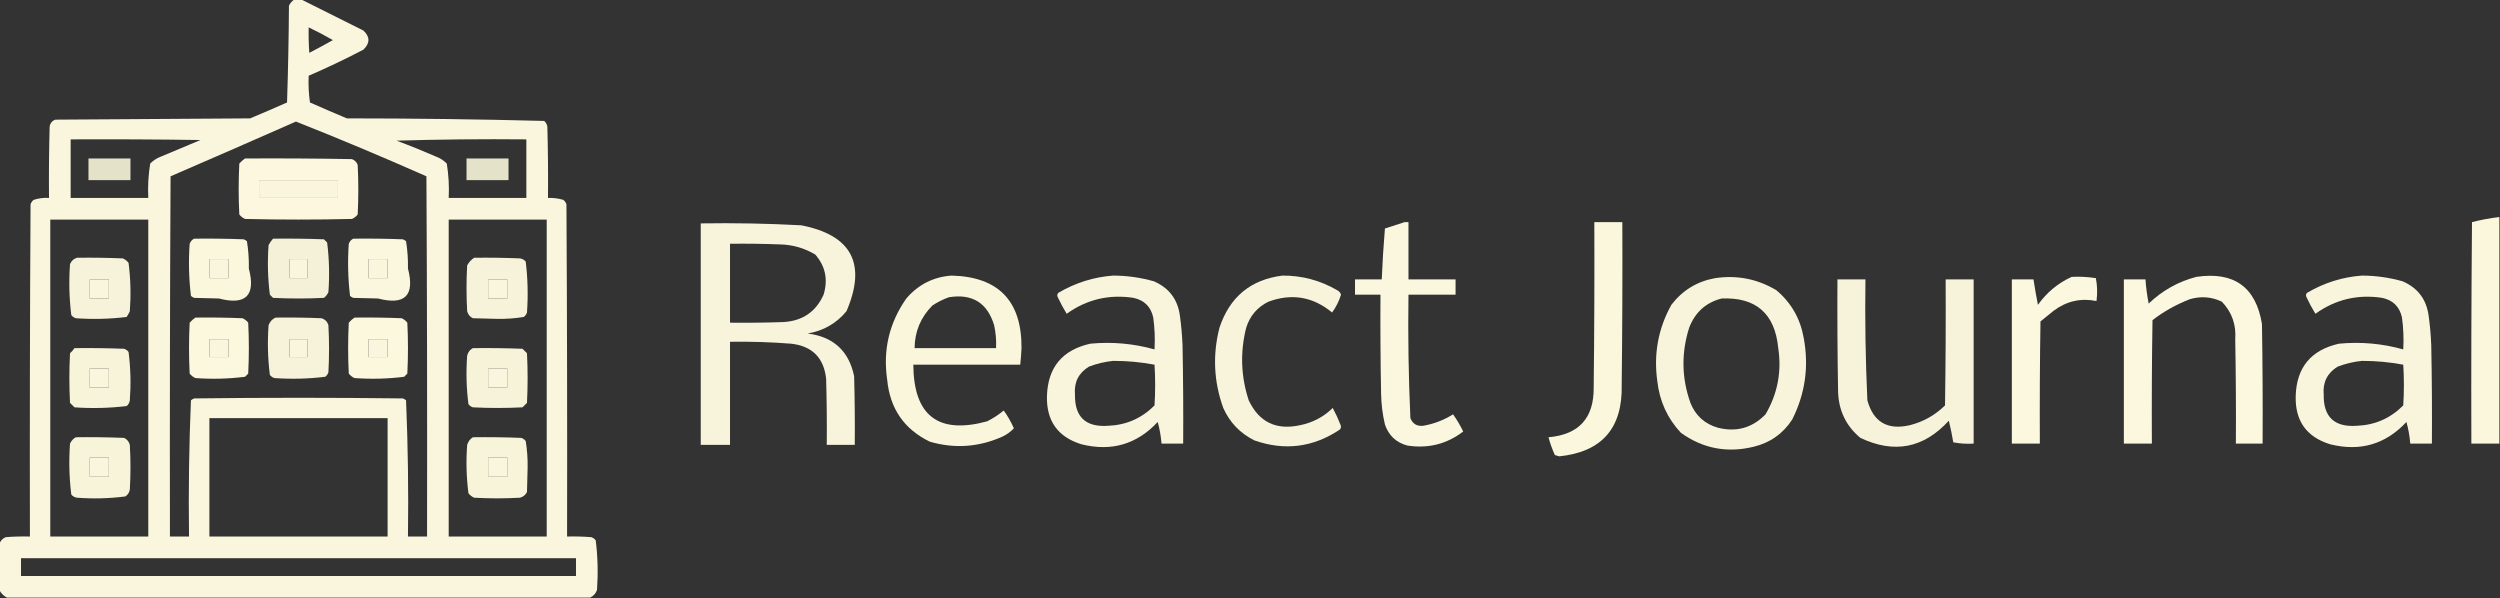 <?xml version="1.0" encoding="UTF-8"?>
<!DOCTYPE svg PUBLIC "-//W3C//DTD SVG 1.1//EN" "http://www.w3.org/Graphics/SVG/1.1/DTD/svg11.dtd">
<svg xmlns="http://www.w3.org/2000/svg" version="1.1" width="1964px" height="470px" style="shape-rendering:geometricPrecision; text-rendering:geometricPrecision; image-rendering:optimizeQuality; fill-rule:evenodd; clip-rule:evenodd" xmlns:xlink="http://www.w3.org/1999/xlink">
<rect width="100%" height="100%" fill="#333333" stroke="none"/>
<g><path style="opacity:0.979" fill="#fefae0" d="M 231.5,-0.5 C 233.167,-0.5 234.833,-0.5 236.5,-0.5C 252.741,7.621 269.075,15.787 285.5,24C 290.756,28.924 290.756,33.924 285.5,39C 271.377,46.396 257.043,53.229 242.5,59.5C 242.17,66.532 242.503,73.532 243.5,80.5C 253.126,84.764 262.792,88.931 272.5,93C 324.25,93.009 375.916,93.675 427.5,95C 428.893,96.171 429.727,97.671 430,99.5C 430.5,118.164 430.667,136.83 430.5,155.5C 434.582,155.344 438.582,155.844 442.5,157C 443.701,157.903 444.535,159.069 445,160.5C 445.5,247.499 445.667,334.499 445.5,421.5C 451.842,421.334 458.175,421.5 464.5,422C 465.931,422.465 467.097,423.299 468,424.5C 469.609,437.43 469.942,450.43 469,463.5C 467.979,466.35 466.146,468.35 463.5,469.5C 310.833,469.5 158.167,469.5 5.5,469.5C 2.833,468.167 0.833,466.167 -0.5,463.5C -0.5,451.5 -0.5,439.5 -0.5,427.5C 0.22,424.94 1.887,423.107 4.5,422C 10.825,421.5 17.158,421.334 23.5,421.5C 23.333,334.499 23.5,247.499 24,160.5C 24.465,159.069 25.299,157.903 26.5,157C 30.395,155.734 34.395,155.234 38.5,155.5C 38.333,136.83 38.5,118.164 39,99.5C 39.398,96.768 40.898,94.935 43.5,94C 94.5,93.667 145.5,93.333 196.5,93C 206.208,88.931 215.874,84.764 225.5,80.5C 226.333,55.173 226.833,29.84 227,4.5C 228.025,2.313 229.525,0.646 231.5,-0.5 Z M 242.5,21.5 C 248.964,24.566 255.298,27.899 261.5,31.5C 255.413,34.961 249.246,38.294 243,41.5C 242.5,34.842 242.334,28.175 242.5,21.5 Z M 232.5,95.5 C 266.915,109.141 301.081,123.475 335,138.5C 335.5,232.833 335.667,327.166 335.5,421.5C 330.5,421.5 325.5,421.5 320.5,421.5C 320.987,385.747 320.487,350.08 319,314.5C 318.25,313.874 317.416,313.374 316.5,313C 261.833,312.333 207.167,312.333 152.5,313C 151.584,313.374 150.75,313.874 150,314.5C 148.513,350.08 148.013,385.747 148.5,421.5C 143.5,421.5 138.5,421.5 133.5,421.5C 133.333,327.166 133.5,232.833 134,138.5C 166.966,124.262 199.8,109.929 232.5,95.5 Z M 55.5,109.5 C 89.502,109.333 123.502,109.5 157.5,110C 147.167,114.333 136.833,118.667 126.5,123C 123.241,124.211 120.408,126.044 118,128.5C 116.557,137.392 116.057,146.392 116.5,155.5C 96.167,155.5 75.833,155.5 55.5,155.5C 55.5,140.167 55.5,124.833 55.5,109.5 Z M 311.5,110.5 C 345.329,109.502 379.329,109.168 413.5,109.5C 413.5,124.833 413.5,140.167 413.5,155.5C 393.167,155.5 372.833,155.5 352.5,155.5C 352.943,146.392 352.443,137.392 351,128.5C 348.592,126.044 345.759,124.211 342.5,123C 332.251,118.53 321.917,114.364 311.5,110.5 Z M 203.5,141.5 C 224.167,141.5 244.833,141.5 265.5,141.5C 265.5,146.167 265.5,150.833 265.5,155.5C 244.833,155.5 224.167,155.5 203.5,155.5C 203.5,150.833 203.5,146.167 203.5,141.5 Z M 39.5,172.5 C 65.167,172.5 90.833,172.5 116.5,172.5C 116.5,255.5 116.5,338.5 116.5,421.5C 90.833,421.5 65.167,421.5 39.5,421.5C 39.5,338.5 39.5,255.5 39.5,172.5 Z M 352.5,172.5 C 378.167,172.5 403.833,172.5 429.5,172.5C 429.5,255.5 429.5,338.5 429.5,421.5C 403.833,421.5 378.167,421.5 352.5,421.5C 352.5,338.5 352.5,255.5 352.5,172.5 Z M 164.5,203.5 C 169.5,203.5 174.5,203.5 179.5,203.5C 179.5,208.5 179.5,213.5 179.5,218.5C 174.5,218.5 169.5,218.5 164.5,218.5C 164.5,213.5 164.5,208.5 164.5,203.5 Z M 227.5,203.5 C 232.167,203.5 236.833,203.5 241.5,203.5C 241.5,208.5 241.5,213.5 241.5,218.5C 236.833,218.5 232.167,218.5 227.5,218.5C 227.5,213.5 227.5,208.5 227.5,203.5 Z M 289.5,203.5 C 294.5,203.5 299.5,203.5 304.5,203.5C 304.5,208.5 304.5,213.5 304.5,218.5C 299.5,218.5 294.5,218.5 289.5,218.5C 289.5,213.5 289.5,208.5 289.5,203.5 Z M 70.5,219.5 C 75.5,219.5 80.5,219.5 85.5,219.5C 85.5,224.5 85.5,229.5 85.5,234.5C 80.5,234.5 75.5,234.5 70.5,234.5C 70.5,229.5 70.5,224.5 70.5,219.5 Z M 383.5,219.5 C 388.5,219.5 393.5,219.5 398.5,219.5C 398.5,224.5 398.5,229.5 398.5,234.5C 393.5,234.5 388.5,234.5 383.5,234.5C 383.5,229.5 383.5,224.5 383.5,219.5 Z M 164.5,266.5 C 169.5,266.5 174.5,266.5 179.5,266.5C 179.5,271.167 179.5,275.833 179.5,280.5C 174.5,280.5 169.5,280.5 164.5,280.5C 164.5,275.833 164.5,271.167 164.5,266.5 Z M 227.5,266.5 C 232.167,266.5 236.833,266.5 241.5,266.5C 241.5,271.167 241.5,275.833 241.5,280.5C 236.833,280.5 232.167,280.5 227.5,280.5C 227.5,275.833 227.5,271.167 227.5,266.5 Z M 289.5,266.5 C 294.5,266.5 299.5,266.5 304.5,266.5C 304.5,271.167 304.5,275.833 304.5,280.5C 299.5,280.5 294.5,280.5 289.5,280.5C 289.5,275.833 289.5,271.167 289.5,266.5 Z M 70.5,289.5 C 75.5,289.5 80.5,289.5 85.5,289.5C 85.5,294.5 85.5,299.5 85.5,304.5C 80.5,304.5 75.5,304.5 70.5,304.5C 70.5,299.5 70.5,294.5 70.5,289.5 Z M 383.5,289.5 C 388.5,289.5 393.5,289.5 398.5,289.5C 398.5,294.5 398.5,299.5 398.5,304.5C 393.5,304.5 388.5,304.5 383.5,304.5C 383.5,299.5 383.5,294.5 383.5,289.5 Z M 164.5,328.5 C 211.167,328.5 257.833,328.5 304.5,328.5C 304.5,359.5 304.5,390.5 304.5,421.5C 257.833,421.5 211.167,421.5 164.5,421.5C 164.5,390.5 164.5,359.5 164.5,328.5 Z M 70.5,359.5 C 75.5,359.5 80.5,359.5 85.5,359.5C 85.5,364.5 85.5,369.5 85.5,374.5C 80.5,374.5 75.5,374.5 70.5,374.5C 70.5,369.5 70.5,364.5 70.5,359.5 Z M 383.5,359.5 C 388.5,359.5 393.5,359.5 398.5,359.5C 398.5,364.5 398.5,369.5 398.5,374.5C 393.5,374.5 388.5,374.5 383.5,374.5C 383.5,369.5 383.5,364.5 383.5,359.5 Z M 16.5,438.5 C 161.833,438.5 307.167,438.5 452.5,438.5C 452.5,443.167 452.5,447.833 452.5,452.5C 307.167,452.5 161.833,452.5 16.5,452.5C 16.5,447.833 16.5,443.167 16.5,438.5 Z"/></g>
<g><path style="opacity:0.877" fill="#fefadf" d="M 69.5,124.5 C 80.5,124.5 91.5,124.5 102.5,124.5C 102.5,130.167 102.5,135.833 102.5,141.5C 91.5,141.5 80.5,141.5 69.5,141.5C 69.5,135.833 69.5,130.167 69.5,124.5 Z"/></g>
<g><path style="opacity:0.991" fill="#fef9e0" d="M 192.5,124.5 C 220.502,124.333 248.502,124.5 276.5,125C 278.667,125.833 280.167,127.333 281,129.5C 281.667,142.5 281.667,155.5 281,168.5C 279.786,170.049 278.286,171.215 276.5,172C 248.5,172.667 220.5,172.667 192.5,172C 190.714,171.215 189.214,170.049 188,168.5C 187.333,155.167 187.333,141.833 188,128.5C 189.397,126.93 190.897,125.596 192.5,124.5 Z M 203.5,141.5 C 203.5,146.167 203.5,150.833 203.5,155.5C 224.167,155.5 244.833,155.5 265.5,155.5C 265.5,150.833 265.5,146.167 265.5,141.5C 244.833,141.5 224.167,141.5 203.5,141.5 Z"/></g>
<g><path style="opacity:0.877" fill="#fefadf" d="M 366.5,124.5 C 377.5,124.5 388.5,124.5 399.5,124.5C 399.5,130.167 399.5,135.833 399.5,141.5C 388.5,141.5 377.5,141.5 366.5,141.5C 366.5,135.833 366.5,130.167 366.5,124.5 Z"/></g>
<g><path style="opacity:0.982" fill="#fefae0" d="M 1963.5,170.5 C 1963.5,229.833 1963.5,289.167 1963.5,348.5C 1956.17,348.5 1948.83,348.5 1941.5,348.5C 1941.33,290.499 1941.5,232.499 1942,174.5C 1949.05,172.686 1956.22,171.352 1963.5,170.5 Z"/></g>
<g><path style="opacity:0.982" fill="#fefae0" d="M 1252.5,174.5 C 1259.83,174.5 1267.17,174.5 1274.5,174.5C 1274.67,217.168 1274.5,259.835 1274,302.5C 1274.77,336.357 1258.44,355.024 1225,358.5C 1223.83,358.167 1222.67,357.833 1221.5,357.5C 1219.43,352.95 1217.76,348.283 1216.5,343.5C 1240.39,341.44 1252.23,328.44 1252,304.5C 1252.5,261.168 1252.67,217.835 1252.5,174.5 Z"/></g>
<g><path style="opacity:0.968" fill="#fef9e0" d="M 550.5,175.5 C 576.864,175.075 603.197,175.575 629.5,177C 669.129,184.756 680.963,207.256 665,244.5C 657.085,254.047 646.918,259.881 634.5,262C 654.721,264.56 666.888,275.727 671,295.5C 671.5,313.497 671.667,331.497 671.5,349.5C 664.167,349.5 656.833,349.5 649.5,349.5C 649.667,332.163 649.5,314.83 649,297.5C 647.21,281.043 638.043,271.877 621.5,270C 605.525,268.748 589.525,268.248 573.5,268.5C 573.5,295.5 573.5,322.5 573.5,349.5C 565.833,349.5 558.167,349.5 550.5,349.5C 550.5,291.5 550.5,233.5 550.5,175.5 Z M 573.5,191.5 C 586.504,191.333 599.504,191.5 612.5,192C 622.596,192.189 631.929,194.855 640.5,200C 648.467,209.182 650.634,219.682 647,231.5C 640.969,244.951 630.469,252.118 615.5,253C 601.504,253.5 587.504,253.667 573.5,253.5C 573.5,232.833 573.5,212.167 573.5,191.5 Z"/></g>
<g><path style="opacity:0.983" fill="#fefae0" d="M 1103.5,174.5 C 1104.5,174.5 1105.5,174.5 1106.5,174.5C 1106.5,189.5 1106.5,204.5 1106.5,219.5C 1118.83,219.5 1131.17,219.5 1143.5,219.5C 1143.5,223.5 1143.5,227.5 1143.5,231.5C 1131.17,231.5 1118.83,231.5 1106.5,231.5C 1106.04,263.869 1106.54,296.202 1108,328.5C 1109.83,332.997 1113.16,334.997 1118,334.5C 1126.37,333.069 1134.21,330.069 1141.5,325.5C 1144.54,329.733 1147.2,334.233 1149.5,339C 1136.51,348.915 1121.84,352.581 1105.5,350C 1096.77,347.605 1090.94,342.105 1088,333.5C 1086.15,325.613 1085.15,317.613 1085,309.5C 1084.5,283.502 1084.33,257.502 1084.5,231.5C 1077.83,231.5 1071.17,231.5 1064.5,231.5C 1064.5,227.5 1064.5,223.5 1064.5,219.5C 1071.5,219.5 1078.5,219.5 1085.5,219.5C 1086.05,206.153 1086.88,192.819 1088,179.5C 1093.23,177.74 1098.4,176.073 1103.5,174.5 Z"/></g>
<g><path style="opacity:0.981" fill="#fdfae0" d="M 152.5,187.5 C 165.504,187.333 178.504,187.5 191.5,188C 192.416,188.374 193.25,188.874 194,189.5C 195.132,196.566 195.632,203.733 195.5,211C 201,232.167 193.167,240 172,234.5C 165.5,234.333 159,234.167 152.5,234C 151.584,233.626 150.75,233.126 150,232.5C 148.37,218.928 148.037,205.261 149,191.5C 149.69,189.65 150.856,188.316 152.5,187.5 Z M 164.5,203.5 C 164.5,208.5 164.5,213.5 164.5,218.5C 169.5,218.5 174.5,218.5 179.5,218.5C 179.5,213.5 179.5,208.5 179.5,203.5C 174.5,203.5 169.5,203.5 164.5,203.5 Z"/></g>
<g><path style="opacity:0.956" fill="#fefadf" d="M 214.5,187.5 C 227.837,187.333 241.171,187.5 254.5,188C 255.333,188.833 256.167,189.667 257,190.5C 258.628,203.405 258.961,216.405 258,229.5C 257.215,231.286 256.049,232.786 254.5,234C 241.167,234.667 227.833,234.667 214.5,234C 213.667,233.167 212.833,232.333 212,231.5C 210.372,218.595 210.039,205.595 211,192.5C 211.997,190.677 213.164,189.01 214.5,187.5 Z M 227.5,203.5 C 227.5,208.5 227.5,213.5 227.5,218.5C 232.167,218.5 236.833,218.5 241.5,218.5C 241.5,213.5 241.5,208.5 241.5,203.5C 236.833,203.5 232.167,203.5 227.5,203.5 Z"/></g>
<g><path style="opacity:0.984" fill="#fdfae0" d="M 277.5,187.5 C 290.504,187.333 303.504,187.5 316.5,188C 317.416,188.374 318.25,188.874 319,189.5C 320.132,196.566 320.632,203.733 320.5,211C 326,232.167 318.167,240 297,234.5C 290.5,234.333 284,234.167 277.5,234C 276.584,233.626 275.75,233.126 275,232.5C 273.37,218.928 273.037,205.261 274,191.5C 274.69,189.65 275.856,188.316 277.5,187.5 Z M 289.5,203.5 C 289.5,208.5 289.5,213.5 289.5,218.5C 294.5,218.5 299.5,218.5 304.5,218.5C 304.5,213.5 304.5,208.5 304.5,203.5C 299.5,203.5 294.5,203.5 289.5,203.5 Z"/></g>
<g><path style="opacity:0.964" fill="#fefae0" d="M 60.5,202.5 C 72.505,202.333 84.505,202.5 96.5,203C 98.286,203.785 99.786,204.951 101,206.5C 102.607,219.096 102.941,231.763 102,244.5C 101.293,246.081 100.46,247.581 99.5,249C 86.261,250.629 72.928,250.962 59.5,250C 58.069,249.535 56.903,248.701 56,247.5C 54.371,234.261 54.038,220.928 55,207.5C 56.106,204.887 57.94,203.22 60.5,202.5 Z M 70.5,219.5 C 70.5,224.5 70.5,229.5 70.5,234.5C 75.5,234.5 80.5,234.5 85.5,234.5C 85.5,229.5 85.5,224.5 85.5,219.5C 80.5,219.5 75.5,219.5 70.5,219.5 Z"/></g>
<g><path style="opacity:0.964" fill="#fefae0" d="M 372.5,202.5 C 384.505,202.333 396.505,202.5 408.5,203C 410.329,203.273 411.829,204.107 413,205.5C 414.629,218.739 414.962,232.072 414,245.5C 413.535,246.931 412.701,248.097 411.5,249C 404.601,250.131 397.601,250.631 390.5,250.5C 384.167,250.333 377.833,250.167 371.5,250C 369.185,248.891 367.685,247.057 367,244.5C 366.333,232.5 366.333,220.5 367,208.5C 368.36,205.977 370.193,203.977 372.5,202.5 Z M 383.5,219.5 C 383.5,224.5 383.5,229.5 383.5,234.5C 388.5,234.5 393.5,234.5 398.5,234.5C 398.5,229.5 398.5,224.5 398.5,219.5C 393.5,219.5 388.5,219.5 383.5,219.5 Z"/></g>
<g><path style="opacity:0.977" fill="#fefae0" d="M 747.5,216.5 C 784.43,217.432 802.764,236.432 802.5,273.5C 802.291,277.851 801.957,282.185 801.5,286.5C 773.5,286.5 745.5,286.5 717.5,286.5C 717.751,326.609 737.084,341.442 775.5,331C 780.175,328.664 784.508,325.831 788.5,322.5C 791.657,326.806 794.324,331.472 796.5,336.5C 793.943,339.215 790.943,341.382 787.5,343C 768.968,351.298 749.968,352.631 730.5,347C 710.345,337.232 699.178,321.066 697,298.5C 693.529,275.059 698.529,253.725 712,234.5C 721.418,223.541 733.252,217.541 747.5,216.5 Z M 745.5,233.5 C 763.832,230.574 775.665,237.907 781,255.5C 782.304,261.423 782.804,267.423 782.5,273.5C 761.167,273.5 739.833,273.5 718.5,273.5C 718.636,260.4 723.302,249.233 732.5,240C 736.657,237.255 740.99,235.088 745.5,233.5 Z"/></g>
<g><path style="opacity:0.976" fill="#fefae0" d="M 874.5,216.5 C 885.392,216.535 896.059,218.035 906.5,221C 918.536,226.221 925.37,235.387 927,248.5C 928.04,256.131 928.706,263.798 929,271.5C 929.5,297.165 929.667,322.831 929.5,348.5C 923.833,348.5 918.167,348.5 912.5,348.5C 912.04,342.74 911.04,337.073 909.5,331.5C 893.075,349.096 873.075,354.929 849.5,349C 830.948,343.259 821.948,330.592 822.5,311C 823.209,288.617 834.542,274.951 856.5,270C 873.665,268.378 890.498,269.878 907,274.5C 907.475,266.145 907.142,257.811 906,249.5C 904.167,241 899,235.833 890.5,234C 871.228,231.052 853.728,235.218 838,246.5C 835.412,242.326 833.079,237.993 831,233.5C 830.316,232.216 830.483,231.049 831.5,230C 844.931,222.131 859.264,217.631 874.5,216.5 Z M 874.5,283.5 C 885.473,283.481 896.307,284.481 907,286.5C 907.667,297.167 907.667,307.833 907,318.5C 896.93,328.618 884.763,333.952 870.5,334.5C 852.888,335.72 844.222,327.553 844.5,310C 843.654,300.359 847.32,293.026 855.5,288C 861.762,285.652 868.096,284.152 874.5,283.5 Z"/></g>
<g><path style="opacity:0.968" fill="#fefae0" d="M 1007.5,216.5 C 1022.89,216.43 1037.22,220.263 1050.5,228C 1051.99,228.745 1052.99,229.912 1053.5,231.5C 1051.91,236.621 1049.58,241.287 1046.5,245.5C 1031.48,233.08 1014.81,230.247 996.5,237C 987.757,241.302 981.923,248.136 979,257.5C 974.162,276.672 974.829,295.672 981,314.5C 989.141,331.678 1002.64,338.178 1021.5,334C 1031.37,331.984 1039.87,327.484 1047,320.5C 1049.26,324.683 1051.26,329.016 1053,333.5C 1053.78,334.944 1053.61,336.277 1052.5,337.5C 1031.61,351.47 1009.28,354.303 985.5,346C 974.276,340.443 966.11,331.943 961,320.5C 953.543,299.845 952.543,278.845 958,257.5C 966.006,233.309 982.506,219.642 1007.5,216.5 Z"/></g>
<g><path style="opacity:0.976" fill="#fefae0" d="M 1855.5,216.5 C 1866.39,216.535 1877.06,218.035 1887.5,221C 1899.54,226.221 1906.37,235.387 1908,248.5C 1909.04,256.131 1909.71,263.798 1910,271.5C 1910.5,297.165 1910.67,322.831 1910.5,348.5C 1904.83,348.5 1899.17,348.5 1893.5,348.5C 1893.04,342.74 1892.04,337.073 1890.5,331.5C 1874.07,349.096 1854.07,354.929 1830.5,349C 1811.95,343.259 1802.95,330.592 1803.5,311C 1804.21,288.617 1815.54,274.951 1837.5,270C 1854.67,268.378 1871.5,269.878 1888,274.5C 1888.47,266.145 1888.14,257.811 1887,249.5C 1885.17,241 1880,235.833 1871.5,234C 1852.23,231.052 1834.73,235.218 1819,246.5C 1816.41,242.326 1814.08,237.993 1812,233.5C 1811.32,232.216 1811.48,231.049 1812.5,230C 1825.93,222.131 1840.26,217.631 1855.5,216.5 Z M 1855.5,283.5 C 1866.47,283.481 1877.31,284.481 1888,286.5C 1888.67,297.167 1888.67,307.833 1888,318.5C 1877.93,328.618 1865.76,333.952 1851.5,334.5C 1833.89,335.72 1825.22,327.553 1825.5,310C 1824.65,300.359 1828.32,293.026 1836.5,288C 1842.76,285.652 1849.1,284.152 1855.5,283.5 Z"/></g>
<g><path style="opacity:0.988" fill="#fefae0" d="M 1627.5,217.5 C 1633.89,217.207 1640.23,217.54 1646.5,218.5C 1647.66,224.472 1647.83,230.472 1647,236.5C 1634.77,234.014 1623.61,236.514 1613.5,244C 1610,246.833 1606.5,249.667 1603,252.5C 1602.5,284.498 1602.33,316.498 1602.5,348.5C 1595.17,348.5 1587.83,348.5 1580.5,348.5C 1580.5,305.5 1580.5,262.5 1580.5,219.5C 1586.17,219.5 1591.83,219.5 1597.5,219.5C 1598.53,226.182 1599.69,232.849 1601,239.5C 1607.9,229.755 1616.74,222.421 1627.5,217.5 Z"/></g>
<g><path style="opacity:0.988" fill="#fefae0" d="M 1725.5,217.5 C 1755.03,213.145 1772.2,225.478 1777,254.5C 1777.5,285.832 1777.67,317.165 1777.5,348.5C 1770.5,348.5 1763.5,348.5 1756.5,348.5C 1756.67,321.165 1756.5,293.831 1756,266.5C 1756.84,255.023 1753.34,245.189 1745.5,237C 1737.46,233.164 1729.13,232.497 1720.5,235C 1709.84,239.078 1700.01,244.578 1691,251.5C 1690.5,283.832 1690.33,316.165 1690.5,348.5C 1683.17,348.5 1675.83,348.5 1668.5,348.5C 1668.5,305.5 1668.5,262.5 1668.5,219.5C 1674.17,219.5 1679.83,219.5 1685.5,219.5C 1685.92,225.882 1686.76,232.215 1688,238.5C 1698.71,228.229 1711.21,221.229 1725.5,217.5 Z"/></g>
<g><path style="opacity:0.972" fill="#fefae0" d="M 1347.5,218.5 C 1364.72,215.982 1380.72,219.148 1395.5,228C 1407.15,237.787 1414.32,250.287 1417,265.5C 1421.18,287.906 1418.18,309.24 1408,329.5C 1400.76,340.711 1390.6,347.878 1377.5,351C 1356.68,356.027 1337.68,352.36 1320.5,340C 1309.9,328.633 1303.74,315.133 1302,299.5C 1299,278.177 1302.66,258.177 1313,239.5C 1321.81,228.014 1333.31,221.014 1347.5,218.5 Z M 1352.5,234.5 C 1379.52,233.344 1394.36,246.344 1397,273.5C 1399.78,292.102 1396.44,309.435 1387,325.5C 1376.57,336.19 1364.07,339.69 1349.5,336C 1339.16,332.993 1331.99,326.493 1328,316.5C 1321.06,296.958 1320.73,277.292 1327,257.5C 1331.64,245.351 1340.14,237.685 1352.5,234.5 Z"/></g>
<g><path style="opacity:0.962" fill="#fefae0" d="M 1443.5,219.5 C 1450.83,219.5 1458.17,219.5 1465.5,219.5C 1465.05,251.203 1465.55,282.869 1467,314.5C 1471.74,331.631 1482.91,338.131 1500.5,334C 1511.07,331.3 1520.23,326.133 1528,318.5C 1528.5,285.502 1528.67,252.502 1528.5,219.5C 1535.83,219.5 1543.17,219.5 1550.5,219.5C 1550.5,262.5 1550.5,305.5 1550.5,348.5C 1545.13,348.828 1539.79,348.495 1534.5,347.5C 1533.55,341.797 1532.38,336.131 1531,330.5C 1511.27,352.114 1488.1,356.614 1461.5,344C 1450.21,334.59 1444.38,322.424 1444,307.5C 1443.5,278.169 1443.33,248.835 1443.5,219.5 Z"/></g>
<g><path style="opacity:0.985" fill="#fefae0" d="M 153.5,249.5 C 165.838,249.333 178.171,249.5 190.5,250C 192.286,250.785 193.786,251.951 195,253.5C 195.667,266.833 195.667,280.167 195,293.5C 194.167,294.333 193.333,295.167 192.5,296C 179.595,297.628 166.595,297.961 153.5,297C 151.714,296.215 150.214,295.049 149,293.5C 148.333,280.167 148.333,266.833 149,253.5C 150.397,251.93 151.897,250.596 153.5,249.5 Z M 164.5,266.5 C 164.5,271.167 164.5,275.833 164.5,280.5C 169.5,280.5 174.5,280.5 179.5,280.5C 179.5,275.833 179.5,271.167 179.5,266.5C 174.5,266.5 169.5,266.5 164.5,266.5 Z"/></g>
<g><path style="opacity:0.963" fill="#fef9e0" d="M 216.5,249.5 C 228.505,249.333 240.505,249.5 252.5,250C 255.333,250.833 257.167,252.667 258,255.5C 258.667,267.833 258.667,280.167 258,292.5C 257.535,293.931 256.701,295.097 255.5,296C 242.261,297.629 228.928,297.962 215.5,297C 214.069,296.535 212.903,295.701 212,294.5C 210.372,281.595 210.039,268.595 211,255.5C 212.021,252.65 213.854,250.65 216.5,249.5 Z M 227.5,266.5 C 227.5,271.167 227.5,275.833 227.5,280.5C 232.167,280.5 236.833,280.5 241.5,280.5C 241.5,275.833 241.5,271.167 241.5,266.5C 236.833,266.5 232.167,266.5 227.5,266.5 Z"/></g>
<g><path style="opacity:0.989" fill="#fefae0" d="M 278.5,249.5 C 290.838,249.333 303.171,249.5 315.5,250C 317.286,250.785 318.786,251.951 320,253.5C 320.667,266.833 320.667,280.167 320,293.5C 319.167,294.333 318.333,295.167 317.5,296C 304.595,297.628 291.595,297.961 278.5,297C 276.714,296.215 275.214,295.049 274,293.5C 273.333,280.167 273.333,266.833 274,253.5C 275.397,251.93 276.897,250.596 278.5,249.5 Z M 289.5,266.5 C 289.5,271.167 289.5,275.833 289.5,280.5C 294.5,280.5 299.5,280.5 304.5,280.5C 304.5,275.833 304.5,271.167 304.5,266.5C 299.5,266.5 294.5,266.5 289.5,266.5 Z"/></g>
<g><path style="opacity:0.965" fill="#fefadf" d="M 58.5,273.5 C 71.504,273.333 84.504,273.5 97.5,274C 98.931,274.465 100.097,275.299 101,276.5C 102.607,289.096 102.941,301.763 102,314.5C 101.727,316.329 100.893,317.829 99.5,319C 85.928,320.63 72.261,320.963 58.5,320C 57.333,318.833 56.167,317.667 55,316.5C 54.333,303.5 54.333,290.5 55,277.5C 56.376,276.295 57.542,274.962 58.5,273.5 Z M 70.5,289.5 C 70.5,294.5 70.5,299.5 70.5,304.5C 75.5,304.5 80.5,304.5 85.5,304.5C 85.5,299.5 85.5,294.5 85.5,289.5C 80.5,289.5 75.5,289.5 70.5,289.5 Z"/></g>
<g><path style="opacity:0.964" fill="#fefadf" d="M 371.5,273.5 C 384.504,273.333 397.504,273.5 410.5,274C 411.667,275.167 412.833,276.333 414,277.5C 414.667,290.5 414.667,303.5 414,316.5C 412.833,317.667 411.667,318.833 410.5,320C 397.5,320.667 384.5,320.667 371.5,320C 370.069,319.535 368.903,318.701 368,317.5C 366.393,304.904 366.059,292.237 367,279.5C 367.599,276.746 369.099,274.746 371.5,273.5 Z M 383.5,289.5 C 383.5,294.5 383.5,299.5 383.5,304.5C 388.5,304.5 393.5,304.5 398.5,304.5C 398.5,299.5 398.5,294.5 398.5,289.5C 393.5,289.5 388.5,289.5 383.5,289.5 Z"/></g>
<g><path style="opacity:0.965" fill="#fefadf" d="M 59.5,343.5 C 72.171,343.333 84.838,343.5 97.5,344C 99.815,345.109 101.315,346.943 102,349.5C 102.667,361.167 102.667,372.833 102,384.5C 101.654,386.848 100.487,388.681 98.5,390C 85.929,391.627 73.262,391.96 60.5,391C 58.671,390.727 57.171,389.893 56,388.5C 54.371,375.261 54.038,361.928 55,348.5C 56.025,346.313 57.525,344.646 59.5,343.5 Z M 70.5,359.5 C 70.5,364.5 70.5,369.5 70.5,374.5C 75.5,374.5 80.5,374.5 85.5,374.5C 85.5,369.5 85.5,364.5 85.5,359.5C 80.5,359.5 75.5,359.5 70.5,359.5 Z"/></g>
<g><path style="opacity:0.965" fill="#fefadf" d="M 371.5,343.5 C 384.171,343.333 396.838,343.5 409.5,344C 410.931,344.465 412.097,345.299 413,346.5C 414.131,353.399 414.631,360.399 414.5,367.5C 414.333,373.833 414.167,380.167 414,386.5C 412.891,388.815 411.057,390.315 408.5,391C 396.5,391.667 384.5,391.667 372.5,391C 370.714,390.215 369.214,389.049 368,387.5C 366.393,374.904 366.059,362.237 367,349.5C 367.804,346.854 369.304,344.854 371.5,343.5 Z M 383.5,359.5 C 383.5,364.5 383.5,369.5 383.5,374.5C 388.5,374.5 393.5,374.5 398.5,374.5C 398.5,369.5 398.5,364.5 398.5,359.5C 393.5,359.5 388.5,359.5 383.5,359.5 Z"/></g>
</svg>

